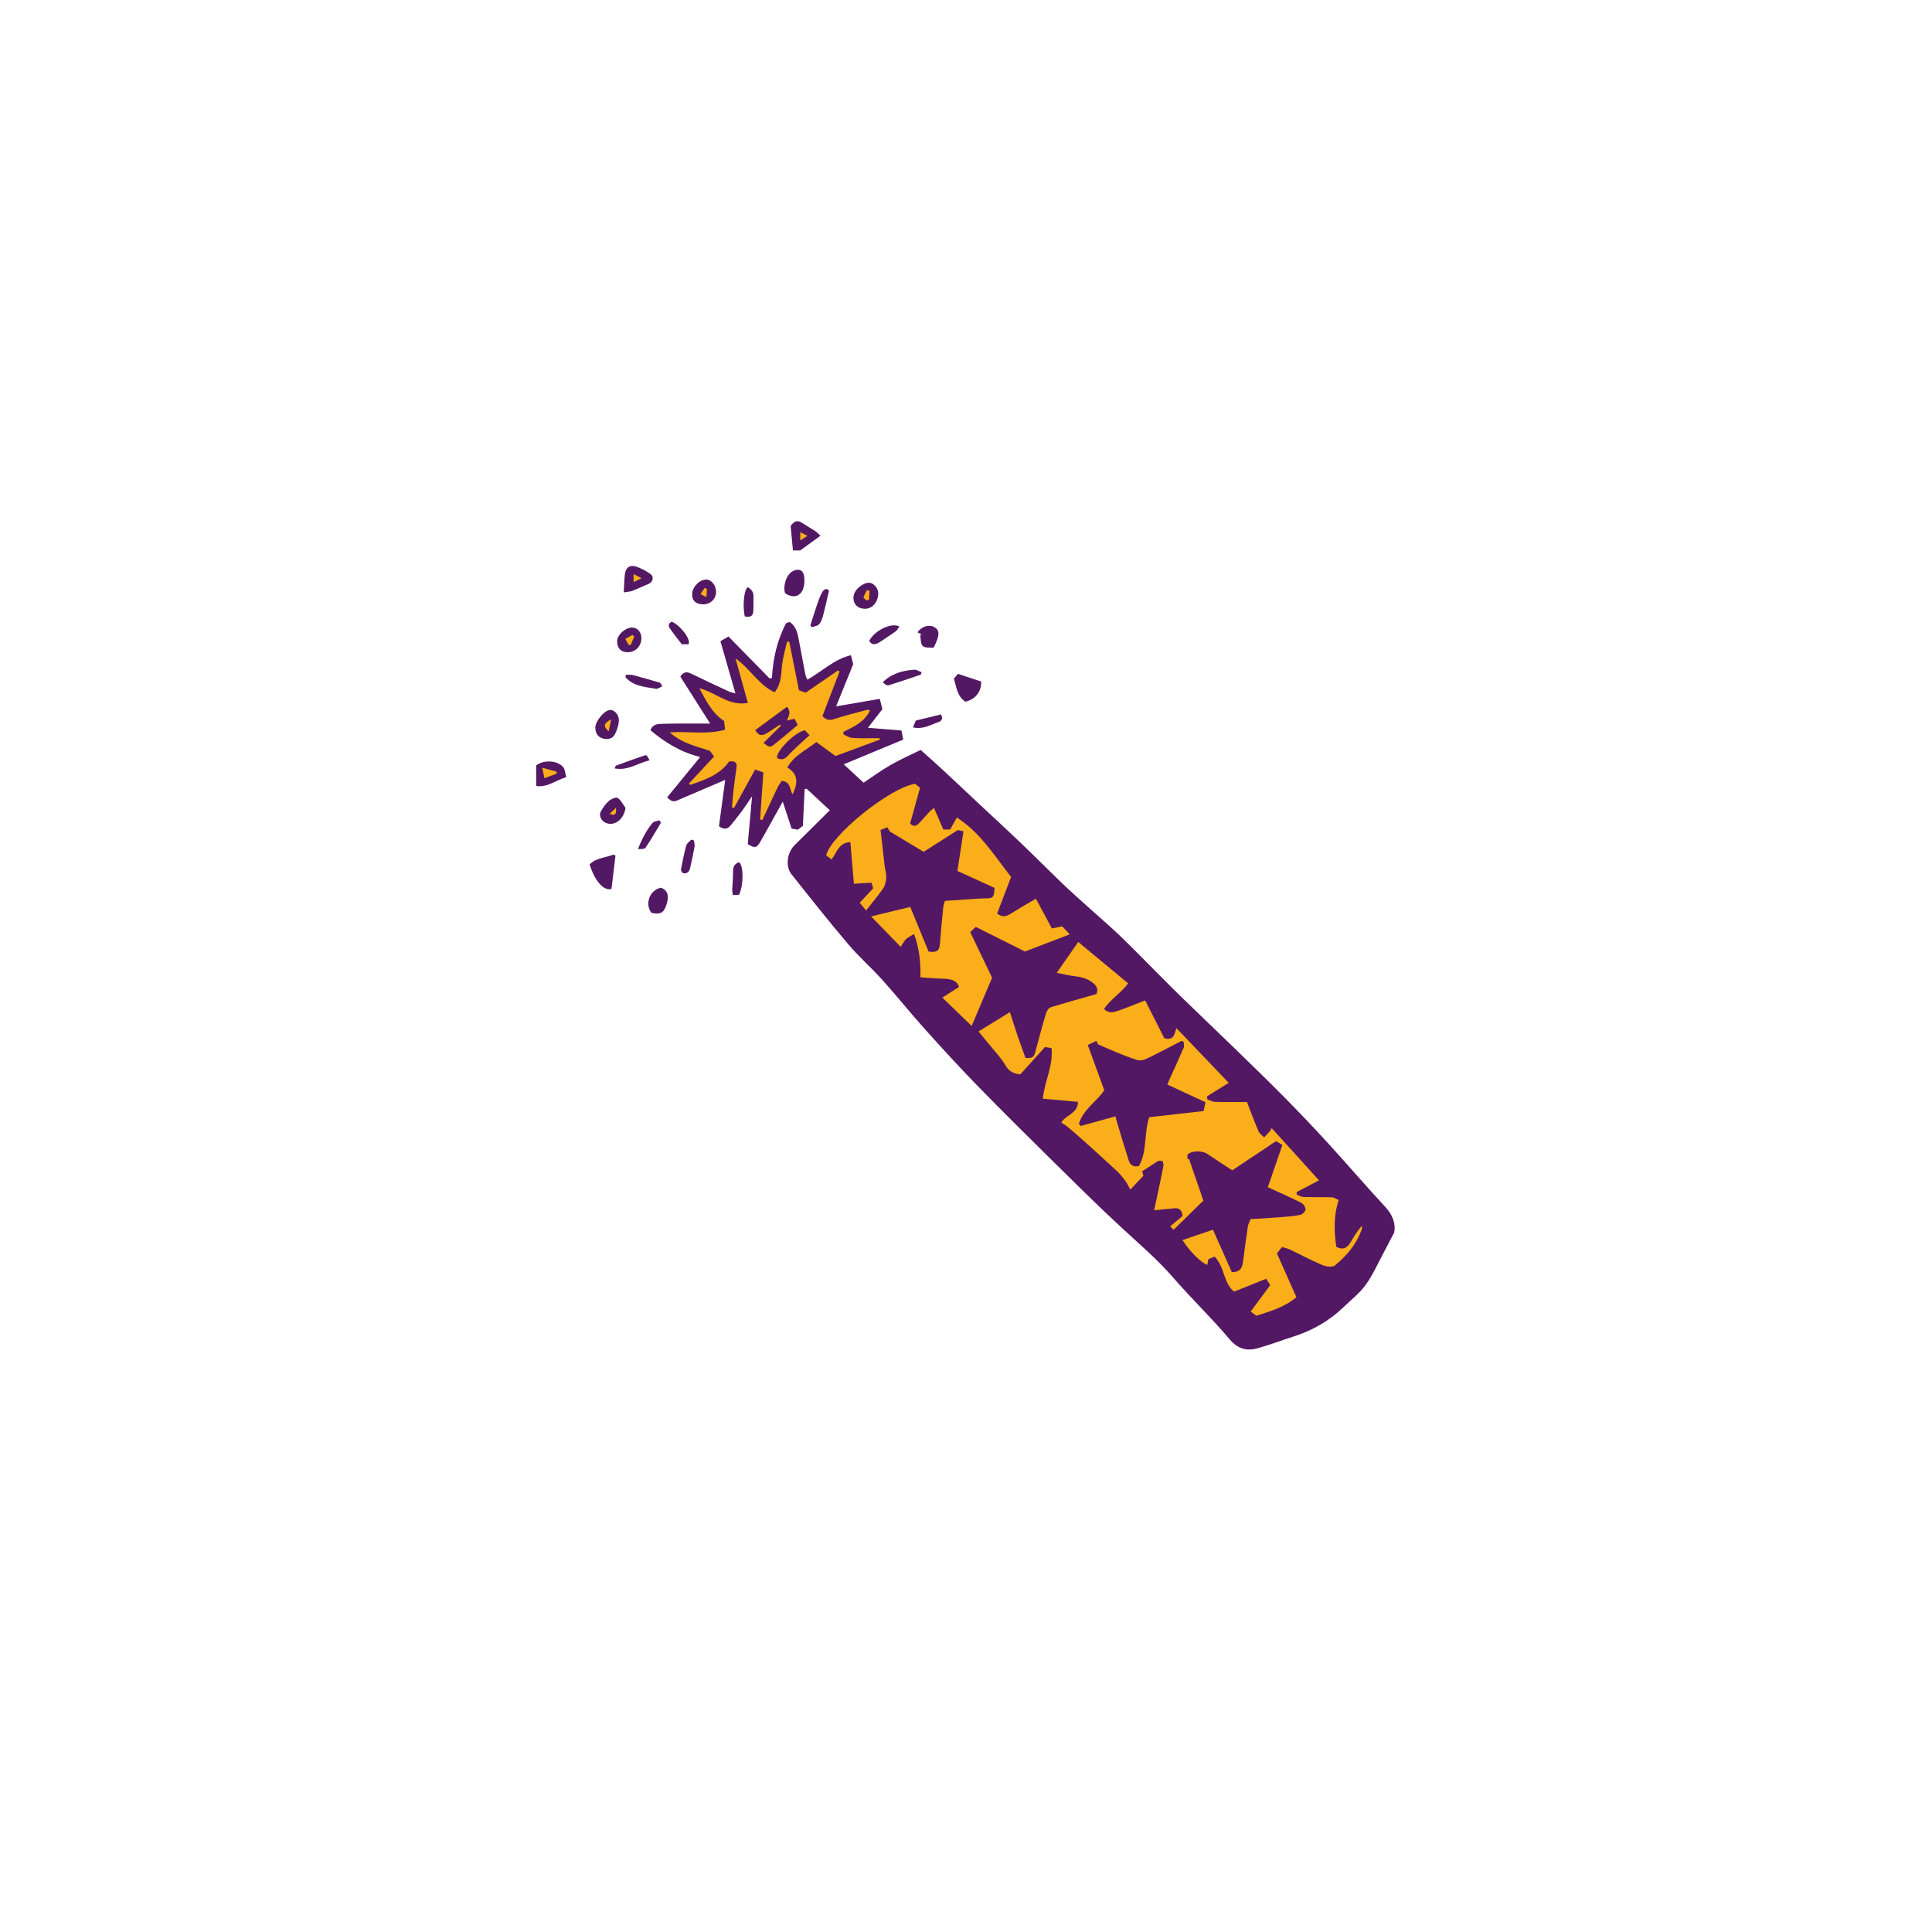 <svg version="1.1" xmlns="http://www.w3.org/2000/svg" xmlns:xlink="http://www.w3.org/1999/xlink" x="0px" y="0px" width="200px"
	 height="200px" viewBox="0 0 200 200" enable-background="new 0 0 200 200" xml:space="preserve">
<g id="svg">
	<g>
		<path class="stroke" fill="#531863"  d="M143.391,124.921c-1.984-2.133-3.878-4.35-5.843-6.5c-1.455-1.593-2.942-3.158-4.458-4.696
			c-1.693-1.718-3.425-3.397-5.154-5.079c-1.899-1.847-3.825-3.666-5.72-5.517c-1.424-1.392-2.813-2.82-4.223-4.227
			c-0.775-0.775-1.543-1.559-2.344-2.308c-0.899-0.841-1.836-1.643-2.75-2.468c-0.964-0.868-1.938-1.726-2.874-2.623
			c-1.46-1.397-2.881-2.835-4.342-4.231c-1.526-1.458-3.081-2.883-4.621-4.325c-1.119-1.048-2.229-2.104-3.353-3.146
			c-0.748-0.692-1.511-1.367-2.399-2.168c-1.012,0.5-2.086,0.966-3.095,1.546c-1.017,0.584-1.968,1.283-2.817,1.845
			c-0.675-0.626-1.341-1.244-2.051-1.903c2.063-0.857,4.113-1.709,6.156-2.558c-0.063-0.322-0.111-0.564-0.186-0.943
			c-1.092-0.088-2.235-0.179-3.47-0.279c0.542-0.697,1.042-1.34,1.504-1.936c-0.1-0.374-0.174-0.653-0.281-1.06
			c-1.473,0.253-2.934,0.504-4.516,0.776c0.613-1.509,1.2-2.958,1.773-4.369c-0.079-0.299-0.144-0.554-0.24-0.922
			c-1.751,0.411-2.991,1.683-4.514,2.533c-0.066-0.175-0.164-0.349-0.201-0.534c-0.227-1.159-0.438-2.321-0.659-3.48
			c-0.14-0.729-0.241-1.479-0.979-1.967c-0.131,0.048-0.291,0.106-0.357,0.13c-0.958,1.821-1.356,3.704-1.466,5.666
			c-0.079,0.021-0.157,0.04-0.236,0.062c-1.405-1.433-2.809-2.865-4.267-4.352c-0.314,0.186-0.562,0.333-0.828,0.489
			c0.52,1.814,1.015,3.54,1.552,5.412c-0.361-0.114-0.569-0.154-0.755-0.242c-1.281-0.597-2.564-1.19-3.832-1.815
			c-0.479-0.236-0.819-0.167-1.116,0.312c1.008,1.588,2.02,3.18,3.084,4.857c-0.317,0-0.586-0.001-0.854,0
			c-1.355,0.005-2.712-0.015-4.067,0.029c-0.46,0.016-1.014-0.002-1.257,0.665c1.505,1.275,3.162,2.29,5.151,2.768
			c-1.209,1.474-2.32,2.83-3.425,4.178c0.441,0.439,0.665,0.484,1.054,0.316c1.582-0.683,3.168-1.359,4.959-2.126
			c-0.23,1.705-0.44,3.262-0.648,4.803c0.473,0.339,0.86,0.338,1.196-0.072c0.41-0.501,0.814-1.006,1.199-1.526
			c0.331-0.448,0.632-0.918,1.032-1.505c-0.16,1.777-0.305,3.388-0.447,4.961c0.744,0.429,0.921,0.4,1.301-0.252
			c0.515-0.885,0.999-1.786,1.498-2.68c0.263-0.475,0.529-0.947,0.827-1.476c0.339,1.036,0.634,1.937,0.915,2.794
			c0.322,0.055,0.493,0.084,0.648,0.112c0.164-0.128,0.303-0.234,0.521-0.402c0.058-1.232,0.119-2.521,0.18-3.81
			c0.071-0.007,0.142-0.014,0.213-0.021c0.815,0.758,1.631,1.516,2.39,2.221c-1.224,1.215-2.433,2.421-3.647,3.62
			c-0.761,0.75-0.976,2.167-0.323,2.994c1.928,2.442,3.865,4.878,5.876,7.251c1.105,1.304,2.403,2.442,3.548,3.714
			c1.487,1.654,2.879,3.394,4.364,5.049c1.763,1.965,3.545,3.915,5.387,5.807c2.598,2.666,5.244,5.287,7.895,7.901
			c2.372,2.338,4.734,4.687,7.182,6.943c1.812,1.669,3.679,3.265,5.302,5.139c1.87,2.159,3.949,4.138,5.785,6.322
			c0.881,1.047,1.809,1.273,2.977,0.939c1.222-0.349,2.416-0.801,3.628-1.188c1.959-0.626,3.708-1.609,5.193-3.04
			c0.791-0.764,1.687-1.456,2.318-2.335c0.756-1.052,1.284-2.27,1.905-3.419c0.314-0.582,0.615-1.17,1.033-1.97
			C144.508,126.718,144.2,125.791,143.391,124.921z"/>
		<path class="stroke" fill="#531863"  d="M61.036,89.478c0.535,1.731,1.471,2.789,2.266,2.541c0.14-1.168,0.276-2.306,0.412-3.446
			c-0.069-0.037-0.139-0.074-0.208-0.111C62.681,88.805,61.713,88.798,61.036,89.478z"/>
		<path class="stroke" fill="#531863"  d="M82.84,56.981c0.703-0.51,1.37-0.994,2.098-1.523c-0.24-0.214-0.382-0.375-0.555-0.488
			c-0.443-0.29-0.908-0.548-1.351-0.838c-0.409-0.268-0.763-0.284-1.185,0.317c0.069,0.741,0.153,1.636,0.237,2.532
			C82.458,56.981,82.672,56.981,82.84,56.981z"/>
		<path class="stroke" fill="#531863"  d="M99.928,72.638c1.055-0.238,1.679-1.045,1.645-2.085c-0.784-0.259-1.58-0.521-2.402-0.793
			c-0.155,0.179-0.291,0.338-0.423,0.49C99.016,71.132,99.075,72.075,99.928,72.638z"/>
		<path class="stroke" fill="#531863"  d="M55.504,79.237c0,0.673,0,1.335,0,2.127c1.172,0.18,2.004-0.586,3.112-0.916c-0.112-0.406-0.115-0.778-0.297-1.01
			C57.74,78.697,56.282,78.627,55.504,79.237z"/>
		<path class="stroke" fill="#531863"  d="M67.107,60.461c0.49-0.193,0.638-0.752,0.205-1.058c-0.441-0.31-0.938-0.573-1.447-0.748
			c-0.658-0.225-1.1,0.099-1.181,0.808c-0.063,0.555-0.071,1.117-0.113,1.86c0.38-0.063,0.646-0.065,0.876-0.154
			C66.009,60.953,66.549,60.682,67.107,60.461z"/>
		<path class="stroke" fill="#531863"  d="M62.428,76.451c0.562,0.148,1.035,0.011,1.278-0.542c0.17-0.386,0.319-0.805,0.357-1.22
			c0.064-0.688-0.495-1.287-1.006-1.178c-0.586,0.126-1.416,1.163-1.426,1.783C61.622,75.905,61.896,76.311,62.428,76.451z"/>
		<path class="stroke" fill="#531863"  d="M89.535,63.022c0.768,0.009,1.375-0.699,1.381-1.609c0.003-0.524-0.483-1.076-0.954-1.09
			c-0.573-0.018-1.638,0.709-1.614,1.594C88.366,62.589,88.809,63.013,89.535,63.022z"/>
		<path class="stroke" fill="#531863"  d="M63.936,82.6c-0.171-0.111-0.672,0.111-0.909,0.316c-0.331,0.285-0.589,0.672-0.814,1.055
			c-0.234,0.396-0.022,0.927,0.396,1.157c0.907,0.5,1.991-0.256,2.14-1.5C64.486,83.272,64.282,82.825,63.936,82.6z"/>
		<path class="stroke" fill="#531863"  d="M72.74,62.559c0.783,0.027,1.376-0.523,1.389-1.288c0.01-0.638-0.47-1.259-0.986-1.277
			c-0.69-0.024-1.465,0.74-1.491,1.471C71.627,62.165,71.993,62.532,72.74,62.559z"/>
		<path class="stroke" fill="#531863"  d="M83.2,60.766c0.093-0.368,0.094-0.784,0.032-1.16c-0.102-0.623-0.59-0.777-1.149-0.487
			c-0.689,0.358-1.049,1.524-0.814,2.287C82.147,62.003,82.952,61.744,83.2,60.766z"/>
		<path class="stroke" fill="#531863"  d="M64.926,67.518c0.822,0.023,1.455-0.589,1.471-1.421c0.013-0.667-0.404-1.139-0.996-1.132
			c-0.691,0.009-1.509,0.768-1.516,1.406C63.877,67.078,64.258,67.499,64.926,67.518z"/>
		<path class="stroke" fill="#531863"  d="M68.423,91.896c-1.16,0.234-1.698,1.648-0.996,2.591c0.84,0.209,1.232,0.055,1.504-0.662
			C69.265,92.944,69.25,92.206,68.423,91.896z"/>
		<path class="stroke" fill="#531863"  d="M95.256,65.743c0.079,0.391,0.033,0.921,0.271,1.133c0.246,0.221,0.768,0.135,1.125,0.178
			c0.652-1.329,0.644-1.796,0.069-2.134c-0.528-0.31-1.325-0.078-1.743,0.536c0.149,0.076,0.295,0.15,0.441,0.224
			C95.364,65.702,95.311,65.723,95.256,65.743z"/>
		<path class="stroke" fill="#531863"  d="M83.892,64.737c0.048,0.064,0.096,0.128,0.144,0.193c0.254-0.094,0.582-0.12,0.745-0.297
			c0.21-0.23,0.332-0.57,0.416-0.883c0.216-0.803,0.39-1.616,0.622-2.604c-0.201-0.29-0.523-0.178-0.72,0.181
			c-0.243,0.443-0.402,0.935-0.568,1.416C84.304,63.402,84.104,64.071,83.892,64.737z"/>
		<path class="stroke" fill="#531863"  d="M91.966,70.946c1.128-0.343,2.242-0.733,3.36-1.109c0.025-0.083,0.051-0.166,0.076-0.249
			c-0.254-0.093-0.515-0.279-0.761-0.261c-1.199,0.09-2.334,0.383-3.256,1.299C91.582,70.809,91.809,70.994,91.966,70.946z"/>
		<path class="stroke" fill="#531863"  d="M71.563,86.919c-0.18,0.2-0.457,0.374-0.522,0.606c-0.224,0.809-0.389,1.635-0.542,2.461
			c-0.023,0.125,0.113,0.372,0.224,0.406c0.151,0.046,0.394-0.006,0.511-0.112c0.129-0.118,0.188-0.338,0.23-0.524
			c0.159-0.707,0.313-1.415,0.438-2.127c0.034-0.198-0.044-0.415-0.071-0.623C71.742,86.977,71.653,86.947,71.563,86.919z"/>
		<path class="stroke" fill="#531863"  d="M75.883,90.234c0.015,0.607-0.061,1.215-0.082,1.823c-0.007,0.183,0.036,0.366,0.062,0.601
			c0.27-0.013,0.473-0.023,0.644-0.031c0.484-1.003,0.474-3.021-0.001-3.372C76.006,89.433,75.871,89.759,75.883,90.234z"/>
		<path class="stroke" fill="#531863"  d="M89.978,66.344c0.27,0.432,0.612,0.454,1.158,0.083c0.532-0.361,1.078-0.703,1.598-1.08
			c0.154-0.113,0.242-0.318,0.373-0.497C92.236,64.407,90.509,65.301,89.978,66.344z"/>
		<path class="stroke" fill="#531863"  d="M64.797,69.85c-0.017,0.081-0.035,0.164-0.053,0.245c0.819,0.952,2.025,1.013,3.161,1.207
			c0.182,0.031,0.4-0.146,0.656-0.249c-0.133-0.236-0.214-0.381-0.209-0.372c-1.037-0.295-1.917-0.559-2.805-0.792
			C65.31,69.828,65.049,69.86,64.797,69.85z"/>
		<path class="stroke" fill="#531863"  d="M68.252,84.919c-0.241,0.087-0.569,0.103-0.708,0.273c-0.651,0.795-1.112,1.707-1.504,2.694
			c0.34,0.022,0.688,0.018,0.799-0.148c0.562-0.833,1.063-1.709,1.585-2.57C68.367,85.085,68.311,85.002,68.252,84.919z"/>
		<path class="stroke" fill="#531863"  d="M77.99,63.175c0.019-0.473,0-0.946,0.012-1.419c0.013-0.469-0.221-0.766-0.604-0.973c-0.387,0.31-0.538,1.929-0.301,3.027
			C77.726,63.932,77.966,63.77,77.99,63.175z"/>
		<path class="stroke" fill="#531863"  d="M63.769,79.26c-0.039,0.014-0.052,0.097-0.145,0.284c1.364,0.269,2.388-0.549,3.612-0.837
			c-0.099-0.249-0.3-0.564-0.393-0.535C65.808,78.503,64.789,78.885,63.769,79.26z"/>
		<path class="stroke" fill="#531863"  d="M70.579,66.692c0.286,0,0.479,0,0.702,0c0.262-0.503-0.835-1.946-1.733-2.334c-0.353,0.141-0.391,0.426-0.202,0.699
			C69.743,65.631,70.185,66.175,70.579,66.692z"/>
		<path class="stroke" fill="#531863"  d="M94.511,75.297c1.038,0.246,1.824-0.269,2.639-0.547c0.328-0.112,0.511-0.376,0.242-0.789
			c-0.881,0.214-1.73,0.42-2.587,0.628C94.717,74.8,94.645,74.974,94.511,75.297z"/>
	</g>
	<path fill-rule="evenodd" clip-rule="evenodd" fill="#faae19" class="fill" d="M113.49,102.907c0.175-0.321,0.147-0.723-0.235-1.061
		c-0.531-0.471-1.161-0.694-1.871-0.771c-0.636-0.068-1.262-0.229-1.99-0.368c0.761-1.094,1.461-2.099,2.224-3.196
		c1.706,1.415,3.416,2.833,5.168,4.287c-0.763,1.023-1.841,1.657-2.499,2.651c0.52,0.519,1.006,0.335,1.431,0.193
		c0.874-0.291,1.722-0.656,2.582-0.988c0.087-0.034,0.18-0.056,0.255-0.079c0.684,1.352,1.354,2.676,1.974,3.901
		c1.028,0.277,1.032-0.448,1.251-1.047c1.841,1.926,3.615,3.783,5.414,5.665c-0.768,0.479-1.507,0.941-2.247,1.403
		c0.015,0.107,0.029,0.213,0.043,0.319c0.26,0.087,0.519,0.242,0.78,0.248c1.133,0.028,2.268,0.012,3.312,0.012
		c0.415,1.064,0.779,2.057,1.197,3.026c0.108,0.251,0.386,0.429,0.586,0.641c0.21-0.224,0.423-0.446,0.628-0.676
		c0.048-0.054,0.066-0.134,0.142-0.298c1.643,1.814,3.245,3.583,4.91,5.422c-0.84,0.439-1.582,0.828-2.325,1.217
		c0.011,0.091,0.023,0.182,0.035,0.273c0.231,0.081,0.459,0.226,0.693,0.233c0.981,0.03,1.966,0.003,2.947,0.036
		c0.221,0.007,0.436,0.173,0.684,0.279c-0.54,1.667-0.477,3.263-0.243,4.842c0.649,0.35,1.106,0.17,1.512-0.533
		c0.33-0.573,0.682-1.135,1.161-1.669c-0.022,0.166-0.013,0.343-0.071,0.495c-0.562,1.474-1.545,2.658-2.745,3.631
		c-0.257,0.209-0.896,0.137-1.269-0.02c-1.153-0.486-2.258-1.083-3.39-1.62c-0.255-0.121-0.542-0.175-0.824-0.264
		c-0.176,0.225-0.307,0.391-0.521,0.666c0.654,1.471,1.322,2.974,2.016,4.532c-1.167,0.991-2.661,1.449-4.15,1.921
		c-0.206-0.155-0.376-0.284-0.584-0.442c0.683-0.921,1.349-1.821,2.021-2.729c-0.164-0.26-0.263-0.417-0.414-0.659
		c-1.092,0.437-2.155,0.861-3.323,1.327c-1.103-0.847-0.951-2.507-2.015-3.621c-0.176,0.072-0.425,0.173-0.649,0.264
		c-0.045,0.246-0.077,0.417-0.109,0.591c-0.651-0.221-1.837-1.405-2.568-2.567c1.034-0.353,2.058-0.701,3.154-1.075
		c0.68,1.529,1.329,2.991,1.95,4.391c0.749,0.022,1.061-0.311,1.153-1.03c0.159-1.229,0.319-2.458,0.504-3.683
		c0.04-0.262,0.186-0.508,0.287-0.773c0.993-0.062,1.954-0.108,2.913-0.184c0.742-0.058,1.488-0.113,2.218-0.252
		c0.226-0.043,0.55-0.353,0.557-0.551c0.009-0.235-0.219-0.592-0.442-0.704c-1.131-0.57-2.293-1.077-3.462-1.614
		c0.488-1.417,0.999-2.901,1.509-4.384c-0.305-0.174-0.454-0.259-0.663-0.379c-1.491,0.993-2.991,1.992-4.528,3.017
		c-0.847-0.556-1.7-1.101-2.535-1.671c-0.57-0.389-1.591-0.399-2.101,0.037c0,0.151,0,0.325,0,0.498
		c0.052-0.018,0.104-0.035,0.156-0.053c0.52,1.505,1.038,3.01,1.491,4.324c-1.097,1.072-2.072,2.026-3.087,3.02
		c-0.02-0.021-0.146-0.154-0.347-0.364c0.472-0.392,0.907-0.753,1.276-1.059c-0.069-0.685-0.38-0.85-0.869-0.798
		c-0.625,0.066-1.251,0.122-2.069,0.2c0.176-0.824,0.334-1.556,0.488-2.288c0.162-0.766,0.328-1.53,0.469-2.299
		c0.028-0.154-0.049-0.329-0.082-0.513c-0.23-0.018-0.401-0.03-0.411-0.031c-0.644,0.412-1.162,0.743-1.709,1.094
		c0.028,0.101,0.068,0.242,0.131,0.466c-0.424,0.445-0.861,0.906-1.358,1.429c-0.2-0.363-0.321-0.651-0.503-0.896
		c-0.265-0.355-0.546-0.709-0.87-1.011c-1.12-1.043-2.257-2.068-3.396-3.092c-0.554-0.5-1.117-0.99-1.689-1.469
		c-0.225-0.189-0.484-0.336-0.691-0.478c0.575-0.849,1.734-0.933,1.732-2.136c-1.248-0.112-2.406-0.216-3.637-0.327
		c0.189-1.822,1.088-3.408,0.903-5.234c-0.223-0.037-0.441-0.074-0.677-0.113c-0.889,0.983-1.753,1.94-2.559,2.833
		c-0.801-0.081-1.215-0.386-1.566-0.984c-0.45-0.77-1.095-1.426-1.66-2.128c-0.345-0.428-0.697-0.849-1.097-1.333
		c1.109-0.682,2.17-1.334,3.249-1.998c0.286,0.885,0.534,1.688,0.804,2.482c0.267,0.783,0.557,1.559,0.805,2.25
		c0.617,0.088,0.875-0.075,0.987-0.491c0.372-1.378,0.738-2.757,1.143-4.125c0.072-0.241,0.283-0.555,0.498-0.622
		C110.301,103.8,111.834,103.381,113.49,102.907z M117.897,120.71c0.883-1.555,0.512-3.389,1.067-5.056
		c1.897-0.215,3.791-0.429,5.628-0.636c0.088-0.401,0.14-0.635,0.201-0.914c-1.295-0.601-2.599-1.207-3.95-1.833
		c0.074-0.176,0.144-0.355,0.223-0.529c0.49-1.089,0.991-2.172,1.463-3.27c0.073-0.17,0.009-0.4,0.009-0.602
		c-0.065-0.044-0.131-0.086-0.197-0.129c-0.741,0.383-1.479,0.771-2.223,1.149c-0.54,0.275-1.076,0.567-1.637,0.794
		c-0.233,0.095-0.55,0.117-0.787,0.042c-0.709-0.225-1.402-0.502-2.093-0.782c-0.626-0.253-1.24-0.536-1.929-0.835
		c-0.016-0.032-0.076-0.15-0.182-0.356c-0.281,0.135-0.539,0.258-0.885,0.424c0.581,1.591,1.129,3.095,1.708,4.683
		c-0.741,1.141-2.171,1.963-2.623,3.463c0.059,0.08,0.117,0.16,0.176,0.24c1.192-0.331,2.383-0.662,3.604-1
		c0.057,0.224,0.084,0.354,0.123,0.482c0.41,1.351,0.809,2.706,1.24,4.05C116.974,120.535,117.252,120.861,117.897,120.71z"/>
	<path fill-rule="evenodd" clip-rule="evenodd" fill="#faae19" class="fill" d="M106.104,98.5c-1.67-0.835-3.358-1.68-5.09-2.546
		c-0.196,0.183-0.375,0.349-0.576,0.535c0.739,1.549,1.46,3.054,2.262,4.731c-0.66,1.556-1.37,3.234-2.112,4.985
		c-1.018-0.983-1.992-1.924-3.038-2.933c0.668-0.428,1.205-0.771,1.729-1.107c-0.163-0.578-0.71-0.831-1.577-0.848
		c-0.775-0.016-1.55-0.09-2.418-0.145c0.029-1.562-0.109-2.971-0.656-4.48c-0.337,0.203-0.615,0.316-0.819,0.509
		c-0.202,0.189-0.329,0.458-0.572,0.813c-1.051-1.082-2.016-2.075-3.058-3.146c1.49-0.362,2.83-0.688,4.048-0.984
		c0.67,1.632,1.299,3.162,1.898,4.619c0.862,0.14,1.122-0.086,1.175-0.788c0.098-1.271,0.22-2.541,0.345-3.809
		c0.021-0.207,0.104-0.406,0.17-0.65c0.996-0.066,1.949-0.131,2.904-0.194c0.393-0.024,0.786-0.061,1.18-0.06
		c0.928,0.002,1.005-0.063,1.051-1.09c-1.269-0.58-2.571-1.174-3.838-1.753c0.221-1.438,0.42-2.744,0.628-4.108
		c-0.31-0.064-0.527-0.108-0.591-0.122c-1.233,0.786-2.34,1.492-3.532,2.253c-1.128-0.679-2.266-1.363-3.502-2.106
		c-0.021-0.038-0.107-0.187-0.25-0.433c-0.232,0.089-0.461,0.176-0.71,0.271c0.146,1.287,0.277,2.495,0.419,3.703
		c0.049,0.41,0.188,0.821,0.167,1.225c-0.021,0.387-0.113,0.824-0.326,1.136c-0.53,0.776-1.146,1.493-1.757,2.271
		c-0.232-0.277-0.439-0.526-0.662-0.794c0.478-0.513,0.927-0.995,1.395-1.497c-0.042-0.14-0.095-0.319-0.172-0.581
		c-0.57,0.034-1.163,0.068-1.827,0.107c-0.122-1.456-0.24-2.851-0.362-4.309c-1.258,0.069-1.398,1.118-1.952,1.788
		c-0.201-0.149-0.385-0.286-0.553-0.412c0.479-2.09,6.625-7.039,9.212-7.41c0.143,0.118,0.319,0.263,0.503,0.413
		c-0.351,1.259-0.689,2.48-1.026,3.695c0.364,0.387,0.661,0.249,0.931-0.036c0.366-0.387,0.712-0.791,1.077-1.179
		c0.127-0.135,0.283-0.242,0.466-0.396c0.344,0.797,0.656,1.524,0.961,2.229c0.287,0,0.46,0,0.712,0
		c0.223-0.396,0.457-0.814,0.693-1.236c2.43,1.56,3.889,3.954,5.614,6.155c-0.479,1.253-0.972,2.539-1.448,3.781
		c0.593,0.464,0.992,0.281,1.419,0.012c0.811-0.51,1.643-0.984,2.597-1.551c0.559,1.044,1.088,2.032,1.65,3.082
		c0.382-0.074,0.692-0.135,1.08-0.211c0.207,0.222,0.47,0.505,0.771,0.827C109.207,97.312,107.719,97.881,106.104,98.5z"/>
	<path fill-rule="evenodd" clip-rule="evenodd" fill="#faae19" class="fill" d="M86.908,69.523c-0.597,1.554-1.194,3.108-1.772,4.613
		c0.456,0.458,0.791,0.44,1.24,0.293c1.111-0.364,2.251-0.642,3.381-0.947c0.081-0.021,0.181,0.023,0.309,0.043
		c-0.555,1.214-1.682,1.704-2.765,2.243c0.011,0.092,0.021,0.185,0.031,0.276c0.312,0.123,0.62,0.334,0.938,0.35
		c0.922,0.048,1.847,0.018,2.771,0.018c0.017,0.05,0.032,0.1,0.049,0.15c-1.542,0.57-3.084,1.139-4.606,1.702
		c-0.669-0.492-1.311-0.962-1.971-1.448c-1.076,0.849-2.296,1.374-3.013,2.632c1.199,0.717,1.074,1.698,0.545,2.788
		c-0.3-0.481-0.163-1.3-1.114-1.41c-0.124,0.193-0.309,0.426-0.435,0.687c-0.538,1.125-1.059,2.256-1.585,3.385
		c-0.075-0.022-0.149-0.045-0.225-0.067c0.111-1.611,0.223-3.223,0.337-4.871c-0.34-0.12-0.653-0.231-0.851-0.302
		c-0.769,1.401-1.479,2.693-2.189,3.985c-0.07-0.028-0.14-0.054-0.21-0.081c0.055-0.606,0.097-1.213,0.167-1.816
		c0.088-0.76,0.189-1.52,0.305-2.277c0.085-0.557-0.18-0.715-0.766-0.644c-0.953,1.364-2.482,1.906-4.027,2.421
		c-0.047-0.042-0.093-0.084-0.139-0.126c0.871-0.939,1.743-1.878,2.61-2.812c-0.138-0.186-0.293-0.394-0.437-0.584
		c-1.4-0.47-2.875-0.765-4.156-1.909c2.002-0.133,3.875,0.262,5.727-0.283c-0.033-0.309-0.062-0.588-0.095-0.894
		c-1.228-0.799-1.861-2.072-2.569-3.391c1.699,0.408,3.03,1.888,5.024,1.513c-0.43-1.549-0.835-3.011-1.278-4.608
		c1.545,1.109,2.426,2.769,4.051,3.515c0.74-0.948,0.658-1.928,0.775-2.875c0.099-0.798,0.334-1.579,0.509-2.367
		c0.077,0.001,0.154,0.002,0.232,0.004c0.336,1.688,0.671,3.376,1,5.027c0.29,0.104,0.472,0.169,0.693,0.249
		c1.114-0.766,2.237-1.539,3.359-2.312C86.808,69.437,86.858,69.479,86.908,69.523z M78.18,75.584
		c0.387,0.624,0.715,0.642,1.358,0.221c0.407-0.267,0.815-0.532,1.222-0.799c0.028,0.041,0.056,0.081,0.083,0.121
		c-0.598,0.588-1.197,1.176-1.796,1.767c0.439,0.407,0.659,0.501,0.986,0.252c0.877-0.669,1.707-1.399,2.545-2.096
		c-0.148-0.3-0.223-0.452-0.32-0.646c-0.278,0.064-0.53,0.124-0.805,0.188c0.243-0.493,0.445-0.977,0.01-1.426
		C80.354,73.981,79.276,74.776,78.18,75.584z M80.442,78.469c0.411,0.226,0.752,0.156,1.085-0.201
		c0.426-0.457,0.887-0.882,1.341-1.312c0.298-0.281,0.609-0.547,0.939-0.842c-0.235-0.251-0.362-0.388-0.474-0.507
		C82.405,75.679,80.281,77.792,80.442,78.469z"/>
	<path fill-rule="evenodd" clip-rule="evenodd" fill="#faae19" class="fill" d="M82.846,55.951c0-0.323,0-0.535,0-0.864
		c0.268,0.14,0.451,0.234,0.734,0.382C83.299,55.652,83.119,55.771,82.846,55.951z"/>
	<path fill-rule="evenodd" clip-rule="evenodd" fill="#faae19" class="fill" d="M56.355,80.558c-0.083-0.408-0.132-0.65-0.22-1.08
		c0.581,0.158,1.034,0.28,1.486,0.403c0.002,0.068,0.005,0.137,0.008,0.205C57.233,80.233,56.838,80.38,56.355,80.558z"/>
	<path fill-rule="evenodd" clip-rule="evenodd" fill="#faae19" class="fill" d="M65.588,60.259c0-0.33,0-0.535,0-0.838
		c0.278,0.147,0.485,0.257,0.824,0.438C66.079,60.021,65.871,60.121,65.588,60.259z"/>
	<path fill-rule="evenodd" clip-rule="evenodd" fill="#faae19" class="fill" d="M63.27,74.465c-0.081,0.387-0.162,0.774-0.259,1.236
		C62.427,75.204,62.482,74.878,63.27,74.465z"/>
	<path fill-rule="evenodd" clip-rule="evenodd" fill="#faae19" class="fill" d="M89.732,62.163c-0.12-0.108-0.359-0.251-0.34-0.32
		c0.075-0.265,0.232-0.507,0.359-0.757c0.09,0.028,0.178,0.056,0.268,0.083c-0.021,0.3-0.041,0.601-0.062,0.9
		C89.882,62.101,89.808,62.132,89.732,62.163z"/>
	<path fill-rule="evenodd" clip-rule="evenodd" fill="#faae19" class="fill" d="M63.121,84.242c0.245-0.234,0.445-0.424,0.646-0.616
		C63.831,84.301,63.659,84.486,63.121,84.242z"/>
	<path fill-rule="evenodd" clip-rule="evenodd" fill="#faae19" class="fill" d="M73.187,60.988c-0.019,0.244-0.039,0.487-0.065,0.821
		c-0.245-0.123-0.372-0.187-0.606-0.305c0.165-0.248,0.298-0.447,0.431-0.647C73.027,60.901,73.106,60.944,73.187,60.988z"/>
	<path fill-rule="evenodd" clip-rule="evenodd" fill="#faae19" class="fill" d="M64.736,66.141c0.303-0.17,0.516-0.289,0.729-0.409
		c0.066,0.053,0.133,0.104,0.2,0.155c-0.125,0.296-0.25,0.591-0.375,0.887c-0.078-0.011-0.156-0.023-0.234-0.034
		C64.966,66.569,64.875,66.4,64.736,66.141z"/>
</g>
<g id="Layer_2" display="none">
</g>
</svg>
